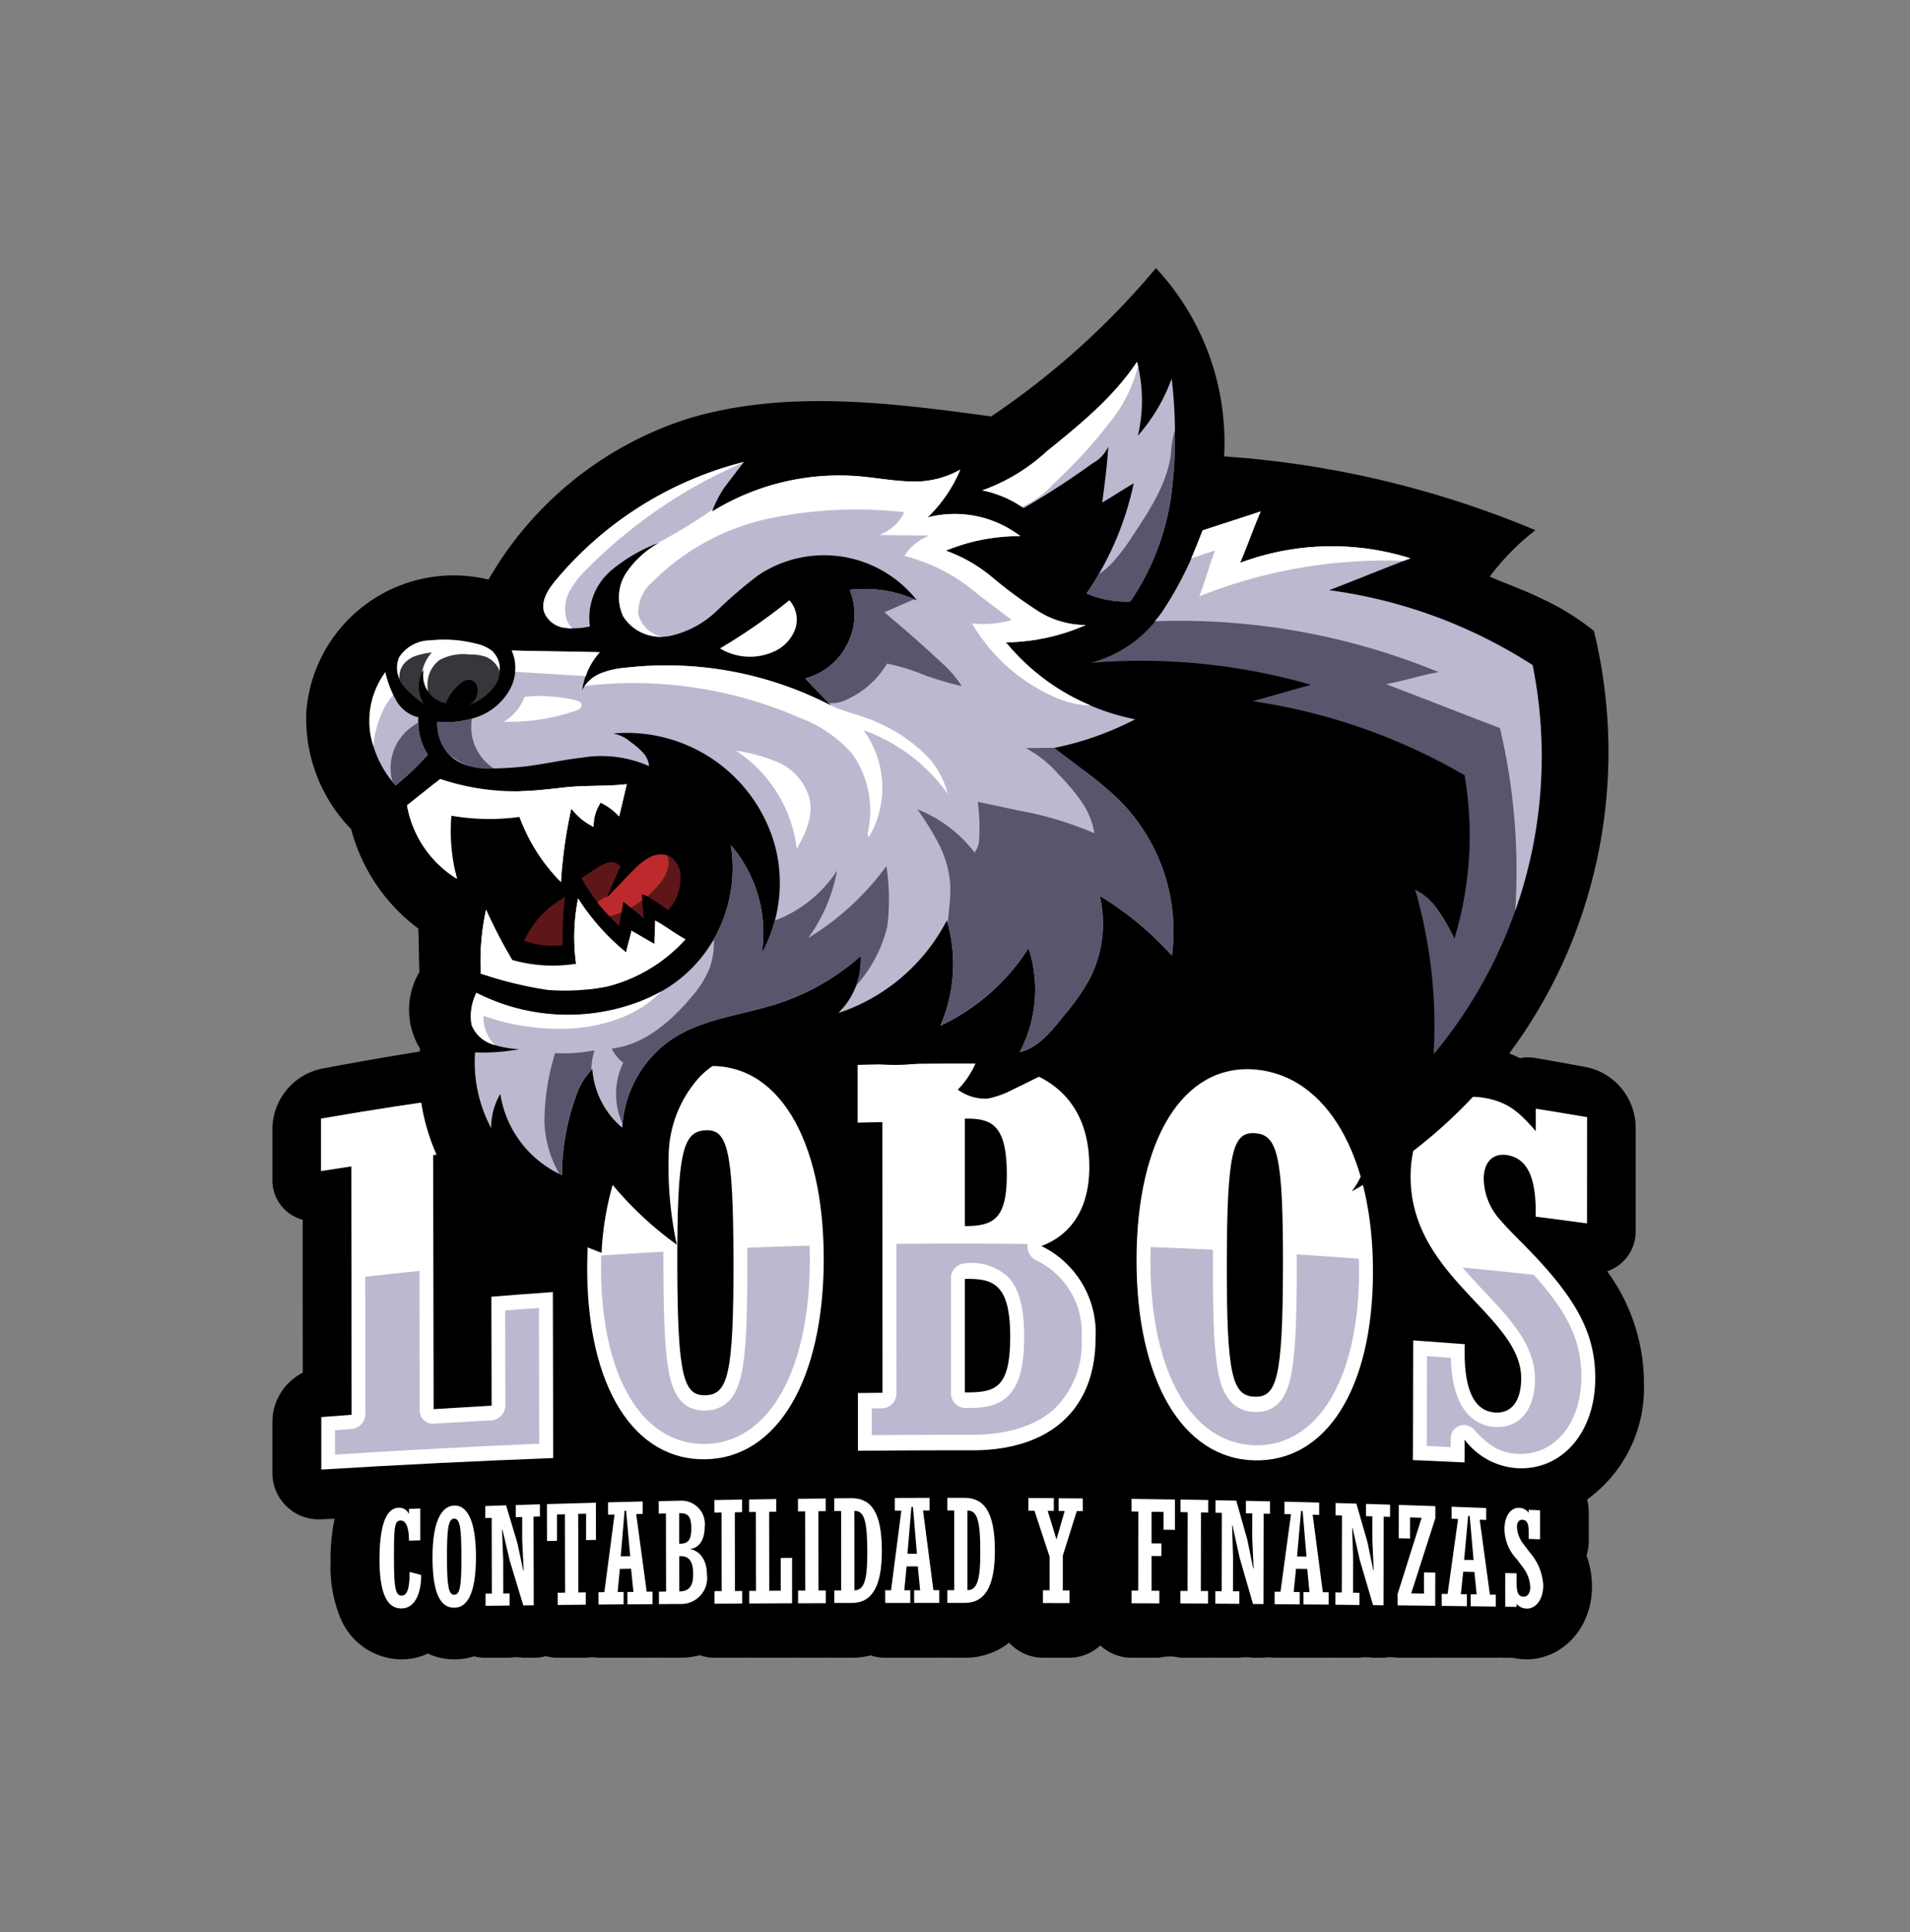 <svg xmlns="http://www.w3.org/2000/svg" width="172" height="174" viewBox="0 0 172 174">
  <rect x="0" y="0" width="172" height="174" fill="#808080" stroke="none"/>
  <g id="Group_3948" data-name="Group 3948" transform="translate(-2508 -4676)">
    <rect id="Rectangle_175" data-name="Rectangle 175" width="150" height="150" transform="translate(2508 4676)" fill="none"/>
    <g id="Group_1066" data-name="Group 1066" transform="translate(2532.533 4766.857)">
      <path id="Path_1450" data-name="Path 1450" d="M277.5,599.061a17.133,17.133,0,0,0-3.31-10.026,3.781,3.781,0,0,0,2.561-3.686V575.93a5.59,5.59,0,0,0-4.364-5.268q-2.306-.432-4.62-.83a3.968,3.968,0,0,0-1.437.008,11.364,11.364,0,0,0-3.413-1.081,8.525,8.525,0,0,0-7.95,2.75,10,10,0,0,0-1.378,2.008c-2.691-4.368-6.6-7.091-11.084-7.487-4.663-.416-8.738,1.827-11.461,6.256q-.238.386-.461.793a12.612,12.612,0,0,0-3.833-4.808A15.289,15.289,0,0,0,217.5,565.4q-5.411-.031-10.82.128a4.74,4.74,0,0,0-4.3,3.932,11.482,11.482,0,0,0-9.444-3.756c-4.667.352-8.721,3.246-11.42,7.938a29.355,29.355,0,0,0-3.5,12.612q-2.167.18-4.332.381a4.277,4.277,0,0,0-.822.158q0-2.1-.008-4.208a5.265,5.265,0,0,0,3.4-4.94q0-2.491-.011-4.982a3.886,3.886,0,0,0-4.406-4.115q-6.76.976-13.484,2.254a5.6,5.6,0,0,0-4.363,5.266v4.653a3.675,3.675,0,0,0,2.726,3.673q0,6.887.006,13.774a4.981,4.981,0,0,0-2.734,4.348v4.652a4.172,4.172,0,0,0,4.395,4.2l1.206-.052a17.4,17.4,0,0,0-.362,3.825,12.231,12.231,0,0,0,.9,5.158,6.01,6.01,0,0,0,5.5,3.686,5.625,5.625,0,0,0,2.357-.522,5.7,5.7,0,0,0,2.395.522,5.636,5.636,0,0,0,1.761-.278,4.228,4.228,0,0,0,1.04.131h2.169a4.157,4.157,0,0,1,1.229,0h.941a4.121,4.121,0,0,0,1.085-.145,4.119,4.119,0,0,0,1.085.145h2.526a4.024,4.024,0,0,1,1.149,0h2.262c.058,0,.115,0,.173,0l.173,0h2.262c.1,0,.192,0,.286-.011s.19.011.286.011h1.872a7,7,0,0,0,1.8-.229,4.056,4.056,0,0,0,1.337.229H196.3c.106,0,.211-.006.315-.014.1.008.21.014.315.014h3.857c.091,0,.181,0,.27-.009s.179.009.27.009h2.491c.13,0,.257-.008.384-.019a3.8,3.8,0,0,0,.384.019h1.561a6.84,6.84,0,0,0,1.725-.216,3.972,3.972,0,0,0,1.294.216h2.262c.058,0,.115,0,.173,0l.173,0h2.262c.122,0,.242-.006.362-.017.12.011.24.017.362.017h1.561a6.368,6.368,0,0,0,4.014-1.358,4.151,4.151,0,0,0,3.033,1.358h2.389a4.127,4.127,0,0,0,2.79-1.11,4.112,4.112,0,0,0,2.789,1.11h2.5a4,4,0,0,1,1.905,0h2.491c.11,0,.219-.006.326-.014q.163.014.326.014h2.169a4.134,4.134,0,0,1,1.229,0h.941a3.948,3.948,0,0,1,1,0h2.262c.058,0,.115,0,.173,0s.115,0,.173,0H249.1c.1,0,.2,0,.3-.013.1.008.2.013.3.013h2.169a4.134,4.134,0,0,1,1.229,0h.941a4.064,4.064,0,0,1,1.262,0h3.387c.1,0,.2,0,.293-.011s.194.011.293.011h2.262c.058,0,.115,0,.173,0l.173,0h2.261c.144,0,.285-.008.424-.02a4.149,4.149,0,0,0,.424.022h.685a5.454,5.454,0,0,0,1.243.144c3.307-.013,5.9-2.891,5.9-6.548a8.216,8.216,0,0,0-.49-2.795,4.5,4.5,0,0,0,.2-1.315q0-1.286,0-2.573a4.656,4.656,0,0,0-.149-1.169,12.359,12.359,0,0,0,5.113-10.52Z" transform="translate(-153.99 -565.398)"/>
      <g id="Group_1064" data-name="Group 1064" transform="translate(4.371 4.93)">
        <path id="Path_1451" data-name="Path 1451" d="M181.331,643.2l2.737-.208q-.012-11.183-.026-22.366-1.365.2-2.729.418,0-2.364,0-4.728,6.727-1.171,13.49-2.064,0,2.465.01,4.929-1.7.2-3.4.422.022,11.44.043,22.881,2.609-.166,5.222-.315-.01-4.9-.021-9.809,2.765-.223,5.534-.419.017,7.476.032,14.949-10.453.4-20.883,1.037,0-2.364,0-4.728Z" transform="translate(-181.31 -611.365)" fill="#fff"/>
        <path id="Path_1452" data-name="Path 1452" d="M341.773,597.588c6.487-.457,10.68,6.451,10.689,17.323s-4.153,17.941-10.626,18.075-10.653-6.548-10.676-17.093,4.128-17.826,10.613-18.3Zm.01,5.769c-2,.126-2.528,1.921-2.509,12.053s.555,11.868,2.55,11.807,2.526-1.836,2.509-12.039-.554-11.941-2.552-11.82Z" transform="translate(-307.186 -597.35)" fill="#fff"/>
        <path id="Path_1453" data-name="Path 1453" d="M483.4,625.884q1.109-.014,2.219-.024-.007-12.189-.014-24.376c-.741.015-1.483.029-2.224.048q0-2.6,0-5.2,5.406-.147,10.815-.118c4.808.016,10.057,2.184,10.049,9.3,0,3.608-1.516,6.082-4.318,7.129a8.686,8.686,0,0,1,4.88,8.3c-.008,6.419-4.093,10.1-11.1,10.1q-5.148-.007-10.3.042,0-2.6,0-5.2Zm9.634-15.037c2.579,0,3.779-.624,3.78-4.64,0-4.46-1.333-5.078-3.78-5.033v9.674Zm0,14.981c2.709,0,4.084-.283,4.086-5.043,0-4.807-1.6-5.223-4.086-5.177Z" transform="translate(-435.053 -596.214)" fill="#fff"/>
        <path id="Path_1454" data-name="Path 1454" d="M651.088,599.385c6.483.562,10.626,7.847,10.6,18.291s-4.2,17.056-10.673,16.909-10.632-7.209-10.62-18.062,4.2-17.678,10.688-17.139Zm-.011,5.737c-2-.144-2.534,1.582-2.552,11.733s.51,11.924,2.505,11.994,2.531-1.649,2.552-11.72S653.075,605.27,651.077,605.123Z" transform="translate(-566.952 -598.852)" fill="#fff"/>
        <path id="Path_1455" data-name="Path 1455" d="M794.873,636.854q2.322.16,4.646.341c-.141,4.059.829,6.033,2.731,6.151,1.547.1,2.345-1.136,2.349-3.067.011-5.689-9.977-9.095-9.959-18.2.01-4.646,2.673-7.644,6.425-7.1,2.427.351,3.44,1.437,4.848,3.024,0-.672,0-1.346,0-2.017q2.313.365,4.622.76,0,4.785-.008,9.572-2.313-.319-4.628-.611c.093-3.836-.918-5.313-2.638-5.55-1.235-.168-2.032.66-2.035,2.148a5.653,5.653,0,0,0,1.539,3.758c1.1,1.285,2.468,2.461,4.232,4.489,3.084,3.55,4.271,6.316,4.27,9.692,0,4.889-2.966,8.31-6.991,8.119a6.426,6.426,0,0,1-4.774-2.574c0,.685,0,1.371-.005,2.056q-2.323-.113-4.648-.213Q794.863,642.244,794.873,636.854Z" transform="translate(-696.516 -611.924)" fill="#fff"/>
      </g>
      <g id="Group_1065" data-name="Group 1065" transform="translate(9.644 44.036)">
        <path id="Path_1456" data-name="Path 1456" d="M218.023,852.28c-.008,1.768-.614,3-1.762,3.015-1.342.016-1.987-1.411-1.992-4.39,0-2.789.475-4.627,1.713-4.681a.939.939,0,0,1,.918.538h.022v-.43l1.021-.041q0,1.435,0,2.87l-1.021.032c0-1.15-.256-1.835-.76-1.816s-.6.416-.59,3.337c0,2.766.131,3.432.705,3.422.4-.006.71-.443.7-2.131.349.091.7.184,1.045.277Z" transform="translate(-214.27 -845.332)" fill="#fff"/>
        <path id="Path_1457" data-name="Path 1457" d="M244.09,849.695c-.006-3.744,1.035-4.665,1.953-4.7s1.952.84,1.96,4.6c0,2.68-.507,4.586-1.942,4.6C244.821,854.214,244.1,852.958,244.09,849.695Zm2.6,0c0-2.573-.1-3.541-.65-3.521-.528.019-.653.881-.646,3.54,0,2.576.155,3.323.661,3.315s.641-.762.637-3.334Z" transform="translate(-239.319 -844.298)" fill="#fff"/>
        <path id="Path_1458" data-name="Path 1458" d="M273.816,852.325c.192,0,.382-.007.574-.008q-.007-3.41-.014-6.819c-.192.007-.382.013-.574.018,0-.361,0-.724,0-1.086l1.87-.064q.509,1.695,1.017,3.395.267,1.24.533,2.485h.035q-.067-1.365-.133-2.728c0-.7,0-1.4,0-2.1l-.574.018c0-.365,0-.73,0-1.093q1.085-.036,2.169-.069c0,.366,0,.733,0,1.1l-.574.016q.009,3.988.018,7.977c-.314,0-.627.006-.941.011q-.607-2.011-1.214-4.009-.331-1.41-.661-2.816h-.034q.048,1.371.1,2.741,0,1.507.006,3.014l.574-.008c0,.363,0,.728,0,1.091l-2.169.025c0-.362,0-.725,0-1.086Z" transform="translate(-264.276 -843.691)" fill="#fff"/>
        <path id="Path_1459" data-name="Path 1459" d="M312.97,846.74l-.9.019q0-1.188,0-2.378c-.237.007-.475.013-.712.018q.007,3.538.016,7.075l.665-.008q0,.554,0,1.109-1.262.011-2.526.025c0-.368,0-.734,0-1.1l.665-.008q-.007-3.528-.016-7.057l-.712.02q0,1.183,0,2.366l-.9.021q0-1.663-.008-3.324,2.2-.067,4.409-.125,0,1.677.008,3.355Z" transform="translate(-293.467 -842.952)" fill="#fff"/>
        <path id="Path_1460" data-name="Path 1460" d="M339.253,850.863c.179,0,.36,0,.539-.006,0,.372,0,.744,0,1.115l-2.262.021c0-.369,0-.74,0-1.11l.528-.006q.458-3.49.915-6.992l-.586.014c0-.371,0-.74,0-1.112q1.562-.041,3.123-.077,0,.559,0,1.118l-.585.013q.473,3.492.944,6.995l.528,0c0,.373,0,.747,0,1.12l-2.262.019c0-.371,0-.744,0-1.115l.539,0q-.105-1.047-.211-2.093l-1.011.015q-.1,1.047-.2,2.093Zm1.129-3.222q-.182-2.053-.365-4.1c-.047,0-.091,0-.138,0q-.173,2.059-.347,4.116l.85-.013Z" transform="translate(-317.81 -842.381)" fill="#fff"/>
        <path id="Path_1461" data-name="Path 1461" d="M372.1,843.4l-.643.013c0-.374,0-.747,0-1.121q.941-.022,1.883-.04a2.109,2.109,0,0,1,2.256,2.363c0,1.128-.491,1.882-1.283,1.981v.026c.907.164,1.483,1.058,1.486,2.286a2.34,2.34,0,0,1-2.453,2.64l-1.872.014c0-.374,0-.747,0-1.121l.643-.006q-.007-3.518-.015-7.035Zm1.2,2.729c.563-.021,1.091-.054,1.088-1.37,0-1.15-.325-1.4-1.094-1.384q0,1.377,0,2.753Zm.008,4.294c.872-.008,1.251-.466,1.25-1.566,0-1.619-.784-1.622-1.254-1.6q0,1.584.006,3.169Z" transform="translate(-346.312 -841.99)" fill="#fff"/>
        <path id="Path_1462" data-name="Path 1462" d="M402.773,849.866l.643,0q0-3.542-.011-7.083c-.214,0-.429.006-.643.011q0-.564,0-1.128,1.245-.022,2.492-.042,0,.566,0,1.133l-.654.01q0,3.547.011,7.092c.218,0,.437,0,.654-.005q0,.566,0,1.133l-2.491.014q0-.564,0-1.128Z" transform="translate(-372.605 -841.465)" fill="#fff"/>
        <path id="Path_1463" data-name="Path 1463" d="M422.295,849.61c.2,0,.406,0,.608,0q0-3.554-.011-7.107l-.609.008q0-.567,0-1.133,1.224-.019,2.448-.035v1.136l-.643.008q0,3.556.01,7.114l1.033-.006c0-.983,0-1.966,0-2.948l1.022-.008q0,2.044,0,4.087-1.929.008-3.859.019,0-.566,0-1.133Z" transform="translate(-389.002 -841.23)" fill="#fff"/>
        <path id="Path_1464" data-name="Path 1464" d="M449.818,849.307c.214,0,.429,0,.643,0q0-3.568-.008-7.135l-.643.006v-1.137q1.248-.015,2.494-.027v1.139c-.218,0-.437,0-.654.007q0,3.571.008,7.142c.217,0,.437,0,.654,0v1.139l-2.492.009v-1.137Z" transform="translate(-412.127 -840.952)" fill="#fff"/>
        <path id="Path_1465" data-name="Path 1465" d="M470.216,849.181c.206,0,.413,0,.621,0q0-3.576-.006-7.151l-.621,0v-1.141l1.528-.012c1.747-.014,2.76,1.176,2.761,4.743,0,3.235-.893,4.688-2.718,4.692-.52,0-1.042,0-1.561,0v-1.141Zm1.814-.006c.861-.016,1.16-.877,1.158-3.392,0-2.888-.278-3.784-1.163-3.764q0,3.577.006,7.156Z" transform="translate(-429.263 -840.842)" fill="#fff"/>
        <path id="Path_1466" data-name="Path 1466" d="M500.613,849h.539v1.144q-1.13,0-2.262,0V849h.528q.463-3.583.928-7.169c-.2,0-.39,0-.586,0v-1.142q1.562-.007,3.126-.011v1.144H502.3q.466,3.585.933,7.17h.528v1.144q-1.13,0-2.262,0V849h.539q-.1-1.072-.208-2.145c-.338,0-.673,0-1.011,0L500.613,849Zm1.136-3.291q-.178-2.107-.358-4.214h-.138q-.177,2.106-.355,4.215c.283,0,.566,0,.85,0Z" transform="translate(-453.355 -840.675)" fill="#fff"/>
        <path id="Path_1467" data-name="Path 1467" d="M533.85,848.968h.621v-7.174h-.621V840.65h1.529c1.747,0,2.758,1.2,2.757,4.772,0,3.238-.9,4.69-2.723,4.69h-1.561v-1.144Zm1.814,0c.861-.013,1.16-.873,1.16-3.393,0-2.893-.275-3.792-1.16-3.78Z" transform="translate(-482.722 -840.65)" fill="#fff"/>
        <path id="Path_1468" data-name="Path 1468" d="M580.827,849.061c.2,0,.4,0,.6,0q0-1.515,0-3.029-.681-2.069-1.365-4.139c-.181,0-.36,0-.541,0V840.75c.763,0,1.524.008,2.288.014v1.142c-.184,0-.368,0-.552,0q.389,1.272.779,2.545h.022q.363-1.267.726-2.534c-.181,0-.36,0-.541,0v-1.141q1.087.007,2.173.017v1.141c-.181,0-.36,0-.541,0q-.629,2-1.256,4,0,1.572,0,3.142c.2,0,.4,0,.6,0v1.141l-2.389-.006v-1.142Z" transform="translate(-521.086 -840.734)" fill="#fff"/>
        <path id="Path_1469" data-name="Path 1469" d="M637.485,849.522c.2,0,.406,0,.608,0q0-3.562.01-7.121l-.609-.008V841.26q1.953.024,3.907.056c0,.912,0,1.822,0,2.734l-1.022-.013c0-.534,0-1.071,0-1.6l-1.08-.014q0,1.42,0,2.843l.885.009q0,.567,0,1.133c-.294,0-.59-.007-.885-.008,0,1.045,0,2.091,0,3.136.234,0,.467,0,.7,0,0,.378,0,.755,0,1.134l-2.5-.013v-1.136Z" transform="translate(-569.773 -841.163)" fill="#fff"/>
        <path id="Path_1470" data-name="Path 1470" d="M665.063,849.9c.214,0,.429,0,.643,0q0-3.545.011-7.088l-.643-.01c0-.378,0-.753,0-1.131q1.245.019,2.493.043,0,.564,0,1.128l-.654-.011q-.007,3.54-.012,7.078l.654,0q0,.565,0,1.128l-2.493-.014c0-.378,0-.753,0-1.131Z" transform="translate(-592.941 -841.515)" fill="#fff"/>
        <path id="Path_1471" data-name="Path 1471" d="M684.732,850.211c.192,0,.383,0,.574.005q.008-3.53.013-7.06l-.574-.01c0-.376,0-.752,0-1.126q.936.017,1.872.037.5,1.771,1,3.539.262,1.284.523,2.566h.035q-.06-1.4-.122-2.8c0-.718,0-1.437.005-2.155l-.575-.011c0-.374,0-.748,0-1.123.723.016,1.448.03,2.171.048q0,.559,0,1.118l-.574-.011q-.007,4.07-.016,8.142l-.941-.008q-.6-2.071-1.2-4.15-.323-1.461-.649-2.928h-.035q.043,1.416.086,2.832,0,1.555-.006,3.109l.574,0c0,.374,0,.749,0,1.123l-2.169-.015C684.73,850.962,684.73,850.585,684.732,850.211Z" transform="translate(-609.464 -841.801)" fill="#fff"/>
        <path id="Path_1472" data-name="Path 1472" d="M719.825,850.976c.179,0,.36,0,.539.007,0,.371,0,.742,0,1.113l-2.262-.019q0-.559,0-1.118l.528,0q.473-3.5.944-6.983l-.585-.013c0-.373,0-.744,0-1.117q1.563.038,3.123.078c0,.37,0,.741,0,1.11l-.586-.014q.458,3.5.915,6.979l.528.006c0,.37,0,.739,0,1.109L720.7,852.1q0-.557,0-1.114c.179,0,.36,0,.539.006q-.1-1.044-.2-2.089l-1.011-.014q-.106,1.044-.211,2.089Zm1.144-3.188q-.173-2.054-.347-4.109c-.046,0-.091,0-.138,0q-.183,2.047-.365,4.1l.849.014Z" transform="translate(-637.495 -842.498)" fill="#fff"/>
        <path id="Path_1473" data-name="Path 1473" d="M752.34,851.639l.574.006q.007-3.468.014-6.934l-.574-.014c0-.37,0-.737,0-1.107l1.872.053q.5,1.742,1,3.48.262,1.26.523,2.52h.035q-.06-1.373-.12-2.745c0-.7,0-1.408,0-2.112-.192,0-.382-.011-.574-.016,0-.366,0-.734,0-1.1.723.022,1.446.043,2.169.067,0,.365,0,.731,0,1.1l-.574-.016q-.009,3.989-.017,7.975l-.941-.01q-.6-2.032-1.2-4.075-.324-1.437-.648-2.876h-.033q.043,1.389.086,2.779,0,1.526-.006,3.051l.575.006c0,.368,0,.734,0,1.1l-2.17-.022c0-.369,0-.738,0-1.107Z" transform="translate(-666.257 -843.12)" fill="#fff"/>
        <path id="Path_1474" data-name="Path 1474" d="M787.333,852.679q1.08-3.447,2.161-6.854l-1.045-.032c0,.634,0,1.267,0,1.9-.341-.01-.681-.017-1.021-.025q0-1.5.007-3,1.646.053,3.292.11,0,.542,0,1.085-1.085,3.368-2.172,6.771l1.147.016c0-.635,0-1.27,0-1.907.341.006.682.013,1.021.021q0,1.492-.007,2.987-1.692-.022-3.385-.04,0-.516,0-1.032Z" transform="translate(-695.649 -844.027)" fill="#fff"/>
        <path id="Path_1475" data-name="Path 1475" d="M813.893,853.551l.539.008c0,.358,0,.718,0,1.077l-2.261-.029c0-.362,0-.722,0-1.083l.528.008q.473-3.384.942-6.752l-.586-.019c0-.36,0-.72,0-1.082q1.56.057,3.12.117c0,.357,0,.715,0,1.072l-.586-.021q.458,3.382.917,6.745l.528.009c0,.357,0,.712,0,1.068l-2.261-.03q0-.538,0-1.075c.179,0,.36.006.539.008q-.1-1.01-.2-2.02l-1.01-.022q-.106,1.008-.211,2.019Zm1.142-3.073q-.175-1.984-.348-3.974l-.138,0q-.183,1.977-.363,3.958Z" transform="translate(-716.515 -844.875)" fill="#fff"/>
        <path id="Path_1476" data-name="Path 1476" d="M847.534,852.151l1.021.024v.813c0,.931.158,1.281.629,1.29.355.006.6-.323.6-.847a3.114,3.114,0,0,0-.629-1.753l-.573-.766a4.013,4.013,0,0,1-1.12-2.726c0-1.15.554-1.944,1.333-1.91a1.131,1.131,0,0,1,.848.44v-.262l1.021.043c0,.87,0,1.741,0,2.611l-1.021-.035V848.4c0-.654-.136-1.029-.56-1.047-.366-.014-.493.3-.495.626a2.685,2.685,0,0,0,.616,1.6l.561.744a4.821,4.821,0,0,1,1.189,2.952c0,1.208-.633,2.088-1.494,2.076a1.2,1.2,0,0,1-.905-.43v.275l-1.021-.014Q847.531,853.666,847.534,852.151Z" transform="translate(-746.159 -845.374)" fill="#fff"/>
      </g>
      <path id="Path_1477" data-name="Path 1477" d="M808.944,713.16c2.353,2.51,4.574,4.84,4.569,7.935-.005,2.731-1.416,4.4-3.6,4.277a3.556,3.556,0,0,1-2.528-1.248c-.907-1.048-1.385-2.688-1.452-4.984q-1.076-.077-2.149-.15-.01,4.044-.018,8.089,1.075.05,2.151.106v-.741a1.237,1.237,0,0,1,.773-1.177,1.145,1.145,0,0,1,.477-.074,1.3,1.3,0,0,1,.881.435c1.362,1.513,2.379,2.072,3.892,2.157,3.326.174,5.742-2.729,5.745-6.931,0-3.1-1.092-5.534-3.907-8.767-.125-.144-.248-.283-.37-.419q-3.206-.35-6.42-.658c.625.739,1.289,1.448,1.948,2.15Z" transform="translate(-699.815 -687.714)" fill="#bab9cf"/>
      <path id="Path_1478" data-name="Path 1478" d="M661.4,701.3c-.011,5.433-.173,8.224-.573,9.965-.31,1.345-.982,3.124-3.231,3.049s-2.917-1.915-3.221-3.3c-.393-1.788-.544-4.628-.534-10.124q0-.616,0-1.188-2.8-.135-5.606-.237-.019.588-.02,1.2c-.013,9.991,3.667,16.5,9.37,16.648s9.4-5.964,9.422-15.632c0-.394-.005-.781-.016-1.165q-2.8-.211-5.595-.39v1.176Z" transform="translate(-569.151 -678.012)" fill="#bab9cf"/>
      <path id="Path_1479" data-name="Path 1479" d="M493.572,697.555q0,6.7.006,13.4a1.345,1.345,0,0,1-1.251,1.408l-.968.01c0,.8,0,1.6,0,2.408q4.521-.041,9.046-.034c3.145,0,5.7-.8,7.383-2.325a8.237,8.237,0,0,0,2.469-6.4,7.209,7.209,0,0,0-4.124-7,1.438,1.438,0,0,1-.757-1.342c0-.04.008-.077.011-.115q-5.908-.077-11.818-.008Zm10.052,13.7c-1.029,1-2.368,1.08-3.883,1.078a1.33,1.33,0,0,1-1.251-1.4v-10.22a1.334,1.334,0,0,1,1.23-1.4,4.84,4.84,0,0,1,3.969,1.272c.95,1.05,1.392,2.739,1.39,5.313,0,2.76-.437,4.36-1.456,5.351Z" transform="translate(-437.386 -676.387)" fill="#bab9cf"/>
      <path id="Path_1480" data-name="Path 1480" d="M352.137,700.047c.008,5.523-.142,8.374-.536,10.169-.306,1.389-.971,3.237-3.222,3.3s-2.923-1.729-3.233-3.086c-.4-1.754-.561-4.566-.571-10.034V699.21q-2.8.156-5.6.344c-.011.385-.018.776-.016,1.173.021,9.746,3.718,15.92,9.425,15.8s9.388-6.642,9.377-16.664c0-.406-.008-.806-.021-1.2q-2.805.079-5.607.191c0,.384,0,.781,0,1.195Z" transform="translate(-309.366 -677.34)" fill="#bab9cf"/>
      <path id="Path_1481" data-name="Path 1481" d="M191.951,713.453q.007,6.17.016,12.34a1.377,1.377,0,0,1-1.245,1.373l-1.493.106q0,1.1,0,2.2,9.181-.586,18.387-.981-.014-6.112-.027-12.223-1.519.106-3.038.221.01,4.252.018,8.5a1.376,1.376,0,0,1-1.245,1.4q-2.611.139-5.222.3a1.192,1.192,0,0,1-1.249-1.23q-.012-6.263-.022-12.527-2.443.249-4.883.525Z" transform="translate(-183.592 -689.327)" fill="#bab9cf"/>
    </g>
    <g id="Group_1067" data-name="Group 1067" transform="translate(2535.549 4700.147)">
      <path id="Path_1482" data-name="Path 1482" d="M231.563,222.4a7.921,7.921,0,0,0,2.157-4.291,15.71,15.71,0,0,1-9.777,1.945,6.181,6.181,0,0,0,3.049-3.577,20.506,20.506,0,0,1-14.3,4.084,8.961,8.961,0,0,0,3.665-2.816c-2.846.643-5.849,1.366-7.94,3.4a10.738,10.738,0,0,0-2.9,7.185,33.221,33.221,0,0,0,.734,8.038,31.4,31.4,0,0,1-5.776-5.382,26.715,26.715,0,0,0-1,6.116,41.772,41.772,0,0,1-8.434-4.313,6.394,6.394,0,0,0-.515,2.851,18.584,18.584,0,0,1-7.4-16.931,6.685,6.685,0,0,1-.056-6.891c-.048-1.265-.045-2.649-.093-3.915a16.379,16.379,0,0,1-6.052-8.953,14.263,14.263,0,0,1-4.03-10.7,13.312,13.312,0,0,1,16.4-11.781,31.921,31.921,0,0,1,17.918-14.479c8.8-2.664,18.241-1.451,27.348-.214A70.819,70.819,0,0,0,249.4,148.42a23.037,23.037,0,0,1,6.137,16.957,87.85,87.85,0,0,1,28.026,6.644,21.926,21.926,0,0,0-4.108,4.184c1.6.691,3.179,1.232,4.74,2.011a22.271,22.271,0,0,1,4.644,2.881,45.955,45.955,0,0,1-2.449,29.1,44.874,44.874,0,0,1-19.364,21.374c2.291-2.924,2.016-7.734-.106-10.783a12.987,12.987,0,0,0-9.508-5.115,23.853,23.853,0,0,0-10.871,1.937c-3.454,1.369-6.705,3.2-10.057,4.8a8.215,8.215,0,0,1-2.253.806,4.188,4.188,0,0,1-2.672-.808Z" transform="translate(-172.852 -148.42)"/>
      <path id="Path_1483" data-name="Path 1483" d="M405.91,339.719a52.017,52.017,0,0,0,6.249-4.339,2.62,2.62,0,0,1,.526,2.595,3.568,3.568,0,0,1-1.75,1.949A5.227,5.227,0,0,1,405.91,339.719Z" transform="translate(-368.624 -305.469)" fill="#fff"/>
      <path id="Path_1484" data-name="Path 1484" d="M266.916,264.767a8.594,8.594,0,0,0-3.044,2.734,4.026,4.026,0,0,0-.293,3.934,4.067,4.067,0,0,0,4.209,1.777,8.823,8.823,0,0,0,4.236-2.275,40.562,40.562,0,0,1,3.691-3.174,10.638,10.638,0,0,1,14.317,2.245,11.284,11.284,0,0,0-6.059-.953,5.848,5.848,0,0,1-.2,4.865,5.92,5.92,0,0,1-3.788,3.11c.774.89,1.539,1.571,2.315,2.461a32.206,32.206,0,0,0-18.465-3.424,7.919,7.919,0,0,0-2.265.5,3.163,3.163,0,0,0-1.688,1.525,6.49,6.49,0,0,1,1.585-3.409c-2.644-.08-5.288-.08-7.932-.16a3.972,3.972,0,0,1-.208,3.582,5.4,5.4,0,0,1-2.8,2.366,8.364,8.364,0,0,1-3.683.469,4.147,4.147,0,0,0,1,2.885c1.363,1.541,3.884,1.373,5.937,1.229s4.06-.653,6.1-.886a10.6,10.6,0,0,1,6.031.768,2.033,2.033,0,0,0-.582-1.243,6.341,6.341,0,0,0-1.081-.93,3.317,3.317,0,0,0-1.57-.768A13.845,13.845,0,0,1,277.3,292.3a13.194,13.194,0,0,1-1.242,9.492,12.093,12.093,0,0,0-2.782-9.729,13.014,13.014,0,0,1-.957,7.31,12.512,12.512,0,0,1-4.7,5.489,14.707,14.707,0,0,1-2.651,1.315,18.111,18.111,0,0,1-14.6-.827,4.627,4.627,0,0,0-.438,2.9,2.99,2.99,0,0,0,1.787,1.705,8.886,8.886,0,0,0,2.5.469,17.357,17.357,0,0,1-3.976.288,12.542,12.542,0,0,0,1.451,6.826,5.969,5.969,0,0,1,.819-3.083,9.664,9.664,0,0,0,5.551,7.316,21.094,21.094,0,0,1,1.269-7.122,6.369,6.369,0,0,1,1.466-2.435,7.6,7.6,0,0,0,2.7,5.288A10.257,10.257,0,0,1,268,309.5c2.825-1.854,6.361-2.153,9.572-3.206a20.86,20.86,0,0,0,7.4-4.27,6.7,6.7,0,0,1-2.035,5.15,17.023,17.023,0,0,0,9.79-8.356,13.987,13.987,0,0,1-.587,9.494,18.921,18.921,0,0,0,7.943-6.994,12.075,12.075,0,0,1-.8,9.383c1.763-.442,2.893-1.957,4.038-3.368a20.1,20.1,0,0,0,2.209-3.145,10.9,10.9,0,0,0,.962-7.571,28.666,28.666,0,0,1,6.5,5.379,16.735,16.735,0,0,0-4.924-14.176,32.878,32.878,0,0,0-3.192-2.629l-2.505-1.893a27.7,27.7,0,0,0,7.313-2.581,20.164,20.164,0,0,1-11.639-6.93,18.343,18.343,0,0,0,7.194-1.561,7.992,7.992,0,0,1-4.528-1.4,39.447,39.447,0,0,1-3.894-2.889,13.648,13.648,0,0,0-4.184-2.406,17.364,17.364,0,0,1,6.71-1.307,9.743,9.743,0,0,0-8.353-1.686,12.94,12.94,0,0,0,2.948-4.308,8.369,8.369,0,0,1-4.558,1.065c-1.541-.048-3.064-.339-4.6-.466a21.786,21.786,0,0,0-13.212,3.192,10.641,10.641,0,0,1,1.126-2.189q.874-1.142,1.745-2.285a32.4,32.4,0,0,0-16.973,10.7c-.664.81-1.325,1.838-1,2.835a2.257,2.257,0,0,0,1.771,1.386,6.623,6.623,0,0,0,2.344-.114,5.631,5.631,0,0,1,1.851-4.988,14.57,14.57,0,0,1,4.488-2.593Z" transform="translate(-235.007 -240.083)" fill="#bab9cf"/>
      <path id="Path_1485" data-name="Path 1485" d="M209.988,375.95a8.8,8.8,0,0,0,.942,2.446,3.123,3.123,0,0,0,2.045,1.609,5.394,5.394,0,0,0,.854,3.363,25.455,25.455,0,0,1-2.905,2.772,9.376,9.376,0,0,1-2.329-5.064,8.556,8.556,0,0,1,1.392-5.127Z" transform="translate(-202.845 -339.549)" fill="#bab9cf"/>
      <path id="Path_1486" data-name="Path 1486" d="M226.53,363.314a2.874,2.874,0,0,1,0-3.086,2.513,2.513,0,0,0,.371,1.961,2.411,2.411,0,0,0,1.625,1.086,4.207,4.207,0,0,1,1.361-1.816,1.113,1.113,0,0,1,.9-.277.9.9,0,0,1,.587.781,1.463,1.463,0,0,1-.837,1.491,4.712,4.712,0,0,0,2.475-1.878,2.492,2.492,0,0,0-.32-3,3.292,3.292,0,0,0-1.387-.649,11.491,11.491,0,0,0-4.171-.318,3.373,3.373,0,0,0-2.829,1.52,2.616,2.616,0,0,0,.275,2.445,8.122,8.122,0,0,0,1.942,1.744Z" transform="translate(-215.917 -324.084)" fill="#37363a"/>
      <path id="Path_1487" data-name="Path 1487" d="M249.56,436.454c-.226.942-.464,1.955-.689,2.9a5.661,5.661,0,0,0-1.662-1.237,3.726,3.726,0,0,0-.635,2.176,5.473,5.473,0,0,1-2.009-1.648,41.782,41.782,0,0,0-.934,6.623A16.374,16.374,0,0,1,239.9,439.4a19.916,19.916,0,0,1-6.134-.109,16.6,16.6,0,0,0,.507,5.679,9.739,9.739,0,0,1-4.5-6.619l2.988-2.373a21.243,21.243,0,0,0,7.14,1.109c1.336-.029,2.665-.182,3.993-.334,1.864-.214,3.806-.086,5.67-.3Z" transform="translate(-220.664 -389.975)" fill="#fff"/>
      <path id="Path_1488" data-name="Path 1488" d="M273.937,508.814a46.583,46.583,0,0,1-2.355-4.545,21.882,21.882,0,0,0-.477,5.779,34.555,34.555,0,0,0,6.024,1.467,19.66,19.66,0,0,0,5.415-.325,14.133,14.133,0,0,0,6.983-4.235c-.9-.477-1.821-1.2-2.721-1.682,0,.675-.062,1.437-.062,2.112-.669-.381-1.408-.826-2.077-1.206-.109.634-.363,1.329-.472,1.963a20.4,20.4,0,0,1-4.332-4.862,17.849,17.849,0,0,0-.179,5.875,13.308,13.308,0,0,1-5.744-.337Z" transform="translate(-255.355 -446.508)" fill="#fff"/>
      <path id="Path_1489" data-name="Path 1489" d="M299.362,502.442a26.885,26.885,0,0,0-.216,4.334,7.371,7.371,0,0,1-3.476-.4,8.509,8.509,0,0,1,3.691-3.936Z" transform="translate(-276.021 -445.802)" fill="#5d1719"/>
      <path id="Path_1490" data-name="Path 1490" d="M327.88,480.618l1.307-.851a3.352,3.352,0,0,1,1.1-.538,1.14,1.14,0,0,1,1.125.32c-.429.953-.832,1.907-1.261,2.859.813-.8,1.6-1.7,2.416-2.5a5.8,5.8,0,0,1,1.529-1.193,1.976,1.976,0,0,1,1.869.016,2.2,2.2,0,0,1,.846,1.837,4.246,4.246,0,0,1-1.107,2.94c-.49-.323-1-.693-1.485-1.016a2.4,2.4,0,0,0-.909-.429c.072.722.126,1.477.2,2.2-.585-.527-1.248-1.034-1.857-1.534-.088.72-.275,1.491-.362,2.211a17.025,17.025,0,0,1-3.408-4.328Z" transform="translate(-303.078 -425.686)" fill="#5d1719"/>
      <path id="Path_1491" data-name="Path 1491" d="M553.55,212.766a16.931,16.931,0,0,0,5.833-3.534c2.971-2.4,5.988-4.859,8.1-8.042a13.72,13.72,0,0,1,.078,6.655,16.071,16.071,0,0,0,3.046-5.145,43.277,43.277,0,0,1-.038,10.482,22.518,22.518,0,0,1-3.686,9.588,8.966,8.966,0,0,1-3.939-.721,27.643,27.643,0,0,0,4.246-9.921c-.926.541-1.912,1.189-2.838,1.731.223-1.686.445-3.345.546-5.043a3.245,3.245,0,0,1-1.406,1.507,73.434,73.434,0,0,1-6.216,4.035,9.927,9.927,0,0,0-3.726-1.59Z" transform="translate(-492.644 -192.748)" fill="#bab9cf"/>
      <path id="Path_1492" data-name="Path 1492" d="M614.442,299.034a11.169,11.169,0,0,0,6.487-4.63,33.2,33.2,0,0,0,3.606-7.291c1.789-.6,3.443-1.117,5.232-1.713-.667,1.552-1.187,3.08-1.854,4.632a23.6,23.6,0,0,1,15.33-.414c-2.406.923-4.916,1.953-7.321,2.876a44.756,44.756,0,0,1,18.336,6.745,41.894,41.894,0,0,1-8.916,35.05,44.029,44.029,0,0,0-1.664-14.837,5.484,5.484,0,0,1,2.1,1.893,16.753,16.753,0,0,1,1.441,2.513,32.09,32.09,0,0,0,.912-14.7,53.284,53.284,0,0,0-19.086-6.671c1.8-.48,3.472-1,5.27-1.475a55.34,55.34,0,0,0-19.875-1.974Z" transform="translate(-543.792 -263.485)" fill="#57566c"/>
      <path id="Path_1493" data-name="Path 1493" d="M676.239,299.864c-1.517.242-3.231.833-4.748,1.075,3.4,1.293,6.865,2.667,10.268,3.96a55.65,55.65,0,0,1,1.374,16.47,41.707,41.707,0,0,0,1.566-22.14,44.771,44.771,0,0,0-18.336-6.745c2.406-.923,4.916-1.953,7.321-2.876a23.6,23.6,0,0,0-15.33.414c.667-1.552,1.187-3.08,1.854-4.631-1.789.6-3.443,1.117-5.231,1.713a33.172,33.172,0,0,1-3.606,7.29c-.217.3-.449.6-.691.888a61.239,61.239,0,0,1,25.558,4.58Z" transform="translate(-574.235 -263.477)" fill="#bab9cf"/>
      <path id="Path_1494" data-name="Path 1494" d="M690.282,289.849l.6-.232a23.6,23.6,0,0,0-15.33.414c.667-1.552,1.187-3.08,1.854-4.632-1.789.6-3.443,1.117-5.232,1.713-.333.84-.667,1.682-1.024,2.513l2.157-.718c-.554,1.414-.869,2.72-1.422,4.132a45.436,45.436,0,0,1,18.4-3.193Z" transform="translate(-591.43 -263.485)" fill="#fff"/>
      <path id="Path_1495" data-name="Path 1495" d="M620.206,239.553a9.025,9.025,0,0,0-.349,2.085c-.321,2.659-1.839,5-3.316,7.234a18.446,18.446,0,0,1-1.992,2.651,7.442,7.442,0,0,1-1.217,1.037c-.339.581-.7,1.152-1.081,1.709a8.942,8.942,0,0,0,3.939.722,22.519,22.519,0,0,0,3.686-9.588,33.238,33.238,0,0,0,.328-5.852Z" transform="translate(-541.953 -224.971)" fill="#57566c"/>
      <path id="Path_1496" data-name="Path 1496" d="M560.022,212.293a43.968,43.968,0,0,0,4.969-5.42,13.19,13.19,0,0,0,2.595-5.115c-.027-.123-.056-.246-.086-.368a.22.22,0,0,0-.032,0c-2.11,3.166-5.116,5.614-8.075,8.007a16.965,16.965,0,0,1-5.833,3.534,9.788,9.788,0,0,1,3.576,1.493,8.93,8.93,0,0,0,2.887-2.134Z" transform="translate(-492.653 -192.916)" fill="#fff"/>
      <path id="Path_1497" data-name="Path 1497" d="M308.309,272.452a3.873,3.873,0,0,0,.757.066,2.268,2.268,0,0,1-.526-.862,3.335,3.335,0,0,1,.307-2.521,8.627,8.627,0,0,1,1.613-2.035,44.437,44.437,0,0,1,14.019-9.521l.037-.048a32.394,32.394,0,0,0-16.973,10.7c-.664.81-1.325,1.838-1,2.835a2.257,2.257,0,0,0,1.771,1.385Z" transform="translate(-285.081 -240.074)" fill="#fff"/>
      <path id="Path_1498" data-name="Path 1498" d="M391.473,283.025a19.51,19.51,0,0,1-7.606-5.673,18.343,18.343,0,0,0,7.194-1.562,7.988,7.988,0,0,1-4.527-1.4,39.413,39.413,0,0,1-3.894-2.889,13.65,13.65,0,0,0-4.184-2.406,17.368,17.368,0,0,1,6.71-1.307,9.744,9.744,0,0,0-8.353-1.686,12.935,12.935,0,0,0,2.948-4.308,8.367,8.367,0,0,1-4.558,1.065c-1.541-.046-3.064-.339-4.6-.466a21.788,21.788,0,0,0-13.212,3.192c.03-.07.063-.144.093-.216a45.8,45.8,0,0,1-5.288,3.2c.179-.077.358-.152.541-.227a8.6,8.6,0,0,0-3.045,2.734,4.026,4.026,0,0,0-.293,3.934,3.907,3.907,0,0,0,3.5,1.833l-.093-.024a2.75,2.75,0,0,1-2.054-2.053,3.672,3.672,0,0,1,1.313-2.881,21.036,21.036,0,0,1,10.554-5.7,38.294,38.294,0,0,1,12.1-.547,4.214,4.214,0,0,1-2.28,2.059c1.557,0,2.992.035,4.548.035a4.614,4.614,0,0,0-2.269,1.846,15.971,15.971,0,0,1,6.531,3.376l3.141,2.387a9.311,9.311,0,0,1-3.577.306,16.051,16.051,0,0,0,7.924,6.836,7.775,7.775,0,0,0,2.726.549Z" transform="translate(-320.829 -243.652)" fill="#fff"/>
      <path id="Path_1499" data-name="Path 1499" d="M209.994,375.95a7.333,7.333,0,0,0-1.067,6.641,9.35,9.35,0,0,1,.947-3.371,7,7,0,0,1,.832-1.235,10.816,10.816,0,0,1-.71-2.033Z" transform="translate(-202.851 -339.549)" fill="#fff"/>
      <path id="Path_1500" data-name="Path 1500" d="M220.794,406.879a4.654,4.654,0,0,0-.093,2.8c.091.111.184.218.28.32a25.574,25.574,0,0,0,2.905-2.773,5.384,5.384,0,0,1-.87-2.875,4.672,4.672,0,0,0-2.221,2.529Z" transform="translate(-212.902 -363.405)" fill="#57566c"/>
      <path id="Path_1501" data-name="Path 1501" d="M251.924,406.516a4.452,4.452,0,0,1-1.961-4.476,8.759,8.759,0,0,1-3.107.274,4.148,4.148,0,0,0,1,2.885,5.2,5.2,0,0,0,4.07,1.318Z" transform="translate(-235.015 -361.465)" fill="#57566c"/>
      <path id="Path_1502" data-name="Path 1502" d="M233.366,360.36a2.2,2.2,0,0,0-.667-1.787,3.292,3.292,0,0,0-1.387-.649,11.488,11.488,0,0,0-4.171-.318,3.372,3.372,0,0,0-2.829,1.52,2.436,2.436,0,0,0,.029,1.965,1.894,1.894,0,0,1,.384-1.352,2.493,2.493,0,0,1,1.158-.76,7.424,7.424,0,0,1,1.373-.283,3.593,3.593,0,0,0-.886,1.819,2.5,2.5,0,0,1,.162-.285,2.512,2.512,0,0,0,.371,1.961s0,0,0,0a3.451,3.451,0,0,1-.019-.934,2.691,2.691,0,0,1,1.065-1.877,4.446,4.446,0,0,1,2.669-.5,4.4,4.4,0,0,1,1.5.21,2.238,2.238,0,0,1,1.24,1.269Z" transform="translate(-215.916 -324.084)" fill="#fff"/>
      <path id="Path_1503" data-name="Path 1503" d="M286.051,389.384a4.3,4.3,0,0,1-1.881,2.245,18.361,18.361,0,0,0,6.516-1c.232-.082.5-.222.509-.467.008-.278-.323-.426-.6-.488a14.163,14.163,0,0,0-4.55-.291Z" transform="translate(-266.361 -350.778)" fill="#fff"/>
      <path id="Path_1504" data-name="Path 1504" d="M289.012,365.573l6.361.386a5.642,5.642,0,0,1,1.259-2.149c-2.645-.08-5.287-.08-7.932-.16a3.541,3.541,0,0,1,.312,1.925Z" transform="translate(-270.166 -329.216)" fill="#fff"/>
      <path id="Path_1505" data-name="Path 1505" d="M353.829,380.13a8.9,8.9,0,0,1,1.355,7.151c.034.125.061.249.083.373a8.744,8.744,0,0,0-.454-9.687,15.752,15.752,0,0,1,7.594,5.743,7.58,7.58,0,0,0-1.729-3.253,13.768,13.768,0,0,0-4.563-3.169c-1.506-.706-2.69-.851-4.2-1.533-.034-.037-.072-.08,0,0a32.208,32.208,0,0,0-18.466-3.424,7.915,7.915,0,0,0-2.265.5,3.389,3.389,0,0,0-1.475,1.149,37.432,37.432,0,0,1,19.379,2.872,11.774,11.774,0,0,1,4.75,3.281Z" transform="translate(-304.607 -336.35)" fill="#fff"/>
      <path id="Path_1506" data-name="Path 1506" d="M414.8,420.04a12.245,12.245,0,0,1,5.492,8.855c.811-1.438,1.5-2.921,1.149-4.534a5.033,5.033,0,0,0-2.587-3.161,15.155,15.155,0,0,0-4.054-1.158Z" transform="translate(-376.092 -376.585)" fill="#fff"/>
      <path id="Path_1507" data-name="Path 1507" d="M468.1,337.736a10.13,10.13,0,0,0-1.908-2.185q-1.6-1.5-3.261-2.931c-.6-.515-1.2-1.022-1.8-1.531.91-.379,1.792-.79,2.7-1.17a11.278,11.278,0,0,0-5.82-.851,5.849,5.849,0,0,1-.2,4.865,5.92,5.92,0,0,1-3.788,3.11c.7.8,1.393,1.44,2.093,2.213l.041.011a2.828,2.828,0,0,0,1.57-.305,8.075,8.075,0,0,0,3.649-3.251,19.527,19.527,0,0,1,3.571,1.12,31.734,31.734,0,0,0,3.148.907Z" transform="translate(-409.046 -300.098)" fill="#57566c"/>
      <path id="Path_1508" data-name="Path 1508" d="M534.97,422.956a32.877,32.877,0,0,0-3.192-2.629l-2.505-1.893.067-.014-2.609.033a10.294,10.294,0,0,1,2.94,2.349,19.069,19.069,0,0,1,2.043,2.417,7.025,7.025,0,0,1,1.2,2.9,31.592,31.592,0,0,0-6.83-2.05l-3.675-.785a17.336,17.336,0,0,1,.13,3.233,2.065,2.065,0,0,1-.389,1.3l.029.11a12.1,12.1,0,0,0-5.219-3.966,24.368,24.368,0,0,1,1.784,2.832,9.617,9.617,0,0,1,1.19,3.982,14.66,14.66,0,0,1-.094,2.035c-.045.467-.088.936-.133,1.4a14.059,14.059,0,0,1-.665,9.231,18.922,18.922,0,0,0,7.943-6.994,12.075,12.075,0,0,1-.8,9.383c1.763-.442,2.893-1.957,4.038-3.368a20.115,20.115,0,0,0,2.21-3.145,10.9,10.9,0,0,0,.961-7.571,28.66,28.66,0,0,1,6.5,5.379,16.735,16.735,0,0,0-4.924-14.176Z" transform="translate(-461.908 -375.224)" fill="#57566c"/>
      <path id="Path_1509" data-name="Path 1509" d="M273.673,558.908a14.727,14.727,0,0,0,5.795-1.189,10.237,10.237,0,0,0,3.139-2.179,15.4,15.4,0,0,1-2.057.958,18.112,18.112,0,0,1-14.6-.827,4.628,4.628,0,0,0-.438,2.9,2.99,2.99,0,0,0,1.787,1.705c.107.043.216.08.326.115a3.517,3.517,0,0,1-1.043-2.651,20.061,20.061,0,0,0,7.092,1.165Z" transform="translate(-250.593 -490.407)" fill="#fff"/>
      <path id="Path_1510" data-name="Path 1510" d="M307.986,588.973a21.161,21.161,0,0,0-.962,6.251,10.114,10.114,0,0,0,1.349,4.636c.074.035.146.072.221.105a21.086,21.086,0,0,1,1.269-7.122,6.567,6.567,0,0,1,1.382-2.354,6.693,6.693,0,0,1,.288-1.769,13.614,13.614,0,0,1-3.547.253Z" transform="translate(-285.546 -518.279)" fill="#57566c"/>
      <path id="Path_1511" data-name="Path 1511" d="M369.767,475.18a24.3,24.3,0,0,1-7.041,6.478,14.826,14.826,0,0,0,2.593-6.055,11.53,11.53,0,0,1-5.6,4.489,12.791,12.791,0,0,1-1.181,2.947,12.094,12.094,0,0,0-2.782-9.729,13.014,13.014,0,0,1-.957,7.31,11.922,11.922,0,0,1-.573,1.136,7.051,7.051,0,0,1-.389,2.646,8.871,8.871,0,0,1-1.552,2.483c-1.859,2.256-4.347,4.409-7.251,4.734a3.5,3.5,0,0,0,1.037,1.277,6.4,6.4,0,0,0-.077,5.467,10.272,10.272,0,0,1,4.492-7.619c2.825-1.854,6.361-2.153,9.572-3.206a20.864,20.864,0,0,0,7.4-4.27,6.364,6.364,0,0,1-.419,2.684,12.347,12.347,0,0,0,1.992-3.006,12.576,12.576,0,0,0,.81-2.3,19.853,19.853,0,0,0-.074-5.464Z" transform="translate(-317.492 -421.332)" fill="#57566c"/>
      <path id="Path_1512" data-name="Path 1512" d="M343.283,478.579a2.143,2.143,0,0,0-1.518.146,5.83,5.83,0,0,0-1.529,1.193c-.813.8-1.6,1.7-2.416,2.5.026-.056.05-.112.075-.168q-.086.05-.173.091a1.855,1.855,0,0,0-.712.5c.331.413.683.811,1.046,1.195a2.993,2.993,0,0,0,.741-.189c.125-.046.247-.1.37-.147.059-.325.117-.648.155-.961.224.184.454.368.685.554a8.957,8.957,0,0,0,1.026-.662c-.016-.187-.034-.373-.053-.555a1.592,1.592,0,0,1,.513.186,8.845,8.845,0,0,0,1.013-1.024,3.921,3.921,0,0,0,.811-1.392,2,2,0,0,0-.032-1.265Z" transform="translate(-310.747 -425.691)" fill="#bc2a2d"/>
      <path id="Path_1513" data-name="Path 1513" d="M232.31,438.12q-1.279,1.015-2.56,2.032a9.746,9.746,0,0,0,4.5,6.619c-.048-.189-.093-.379-.136-.57a17.362,17.362,0,0,1-1.81-8.081Z" transform="translate(-220.647 -391.772)" fill="#fff"/>
      <path id="Path_1514" data-name="Path 1514" d="M271.6,509.5c-.006-.013-.011-.026-.018-.038a21.875,21.875,0,0,0-.477,5.779c.936.253,1.75.512,2.552.747A13.25,13.25,0,0,1,271.6,509.5Z" transform="translate(-255.355 -451.699)" fill="#fff"/>
      <path id="Path_1515" data-name="Path 1515" d="M301.9,441.837c.225-.942.464-1.955.69-2.9-1.864.214-3.806.086-5.67.3-1.288.149-2.577.3-3.872.331a8.478,8.478,0,0,0-.117,2.32,16.4,16.4,0,0,0,3.728,5.86,41.782,41.782,0,0,1,.934-6.623,5.47,5.47,0,0,0,2.009,1.648,3.728,3.728,0,0,1,.635-2.176,5.639,5.639,0,0,1,1.662,1.236Z" transform="translate(-273.694 -392.461)" fill="#fff"/>
      <path id="Path_1516" data-name="Path 1516" d="M331.1,507.375c-.669-.381-1.409-.825-2.076-1.206-.109.633-.363,1.329-.472,1.963a20.4,20.4,0,0,1-4.332-4.862,17.925,17.925,0,0,0-.187,5.823,13.365,13.365,0,0,0,.885,2.379,18.172,18.172,0,0,0,1.985-.294,14.131,14.131,0,0,0,6.983-4.235c-.9-.477-1.821-1.2-2.721-1.681,0,.675-.062,1.437-.062,2.112Z" transform="translate(-299.711 -446.5)" fill="#fff"/>
    </g>
    <path id="Path_1517" data-name="Path 1517" d="M276.419,661.04l-1.464,5.356-7.055.493V659.01Z" transform="translate(2282.857 4122.823)"/>
    <path id="Path_1518" data-name="Path 1518" d="M606.24,557.084l4.193,6.042,7.61-6.042,7.831-1.638-.531-3.846Z" transform="translate(1998.645 4213.049)"/>
  </g>
</svg>

